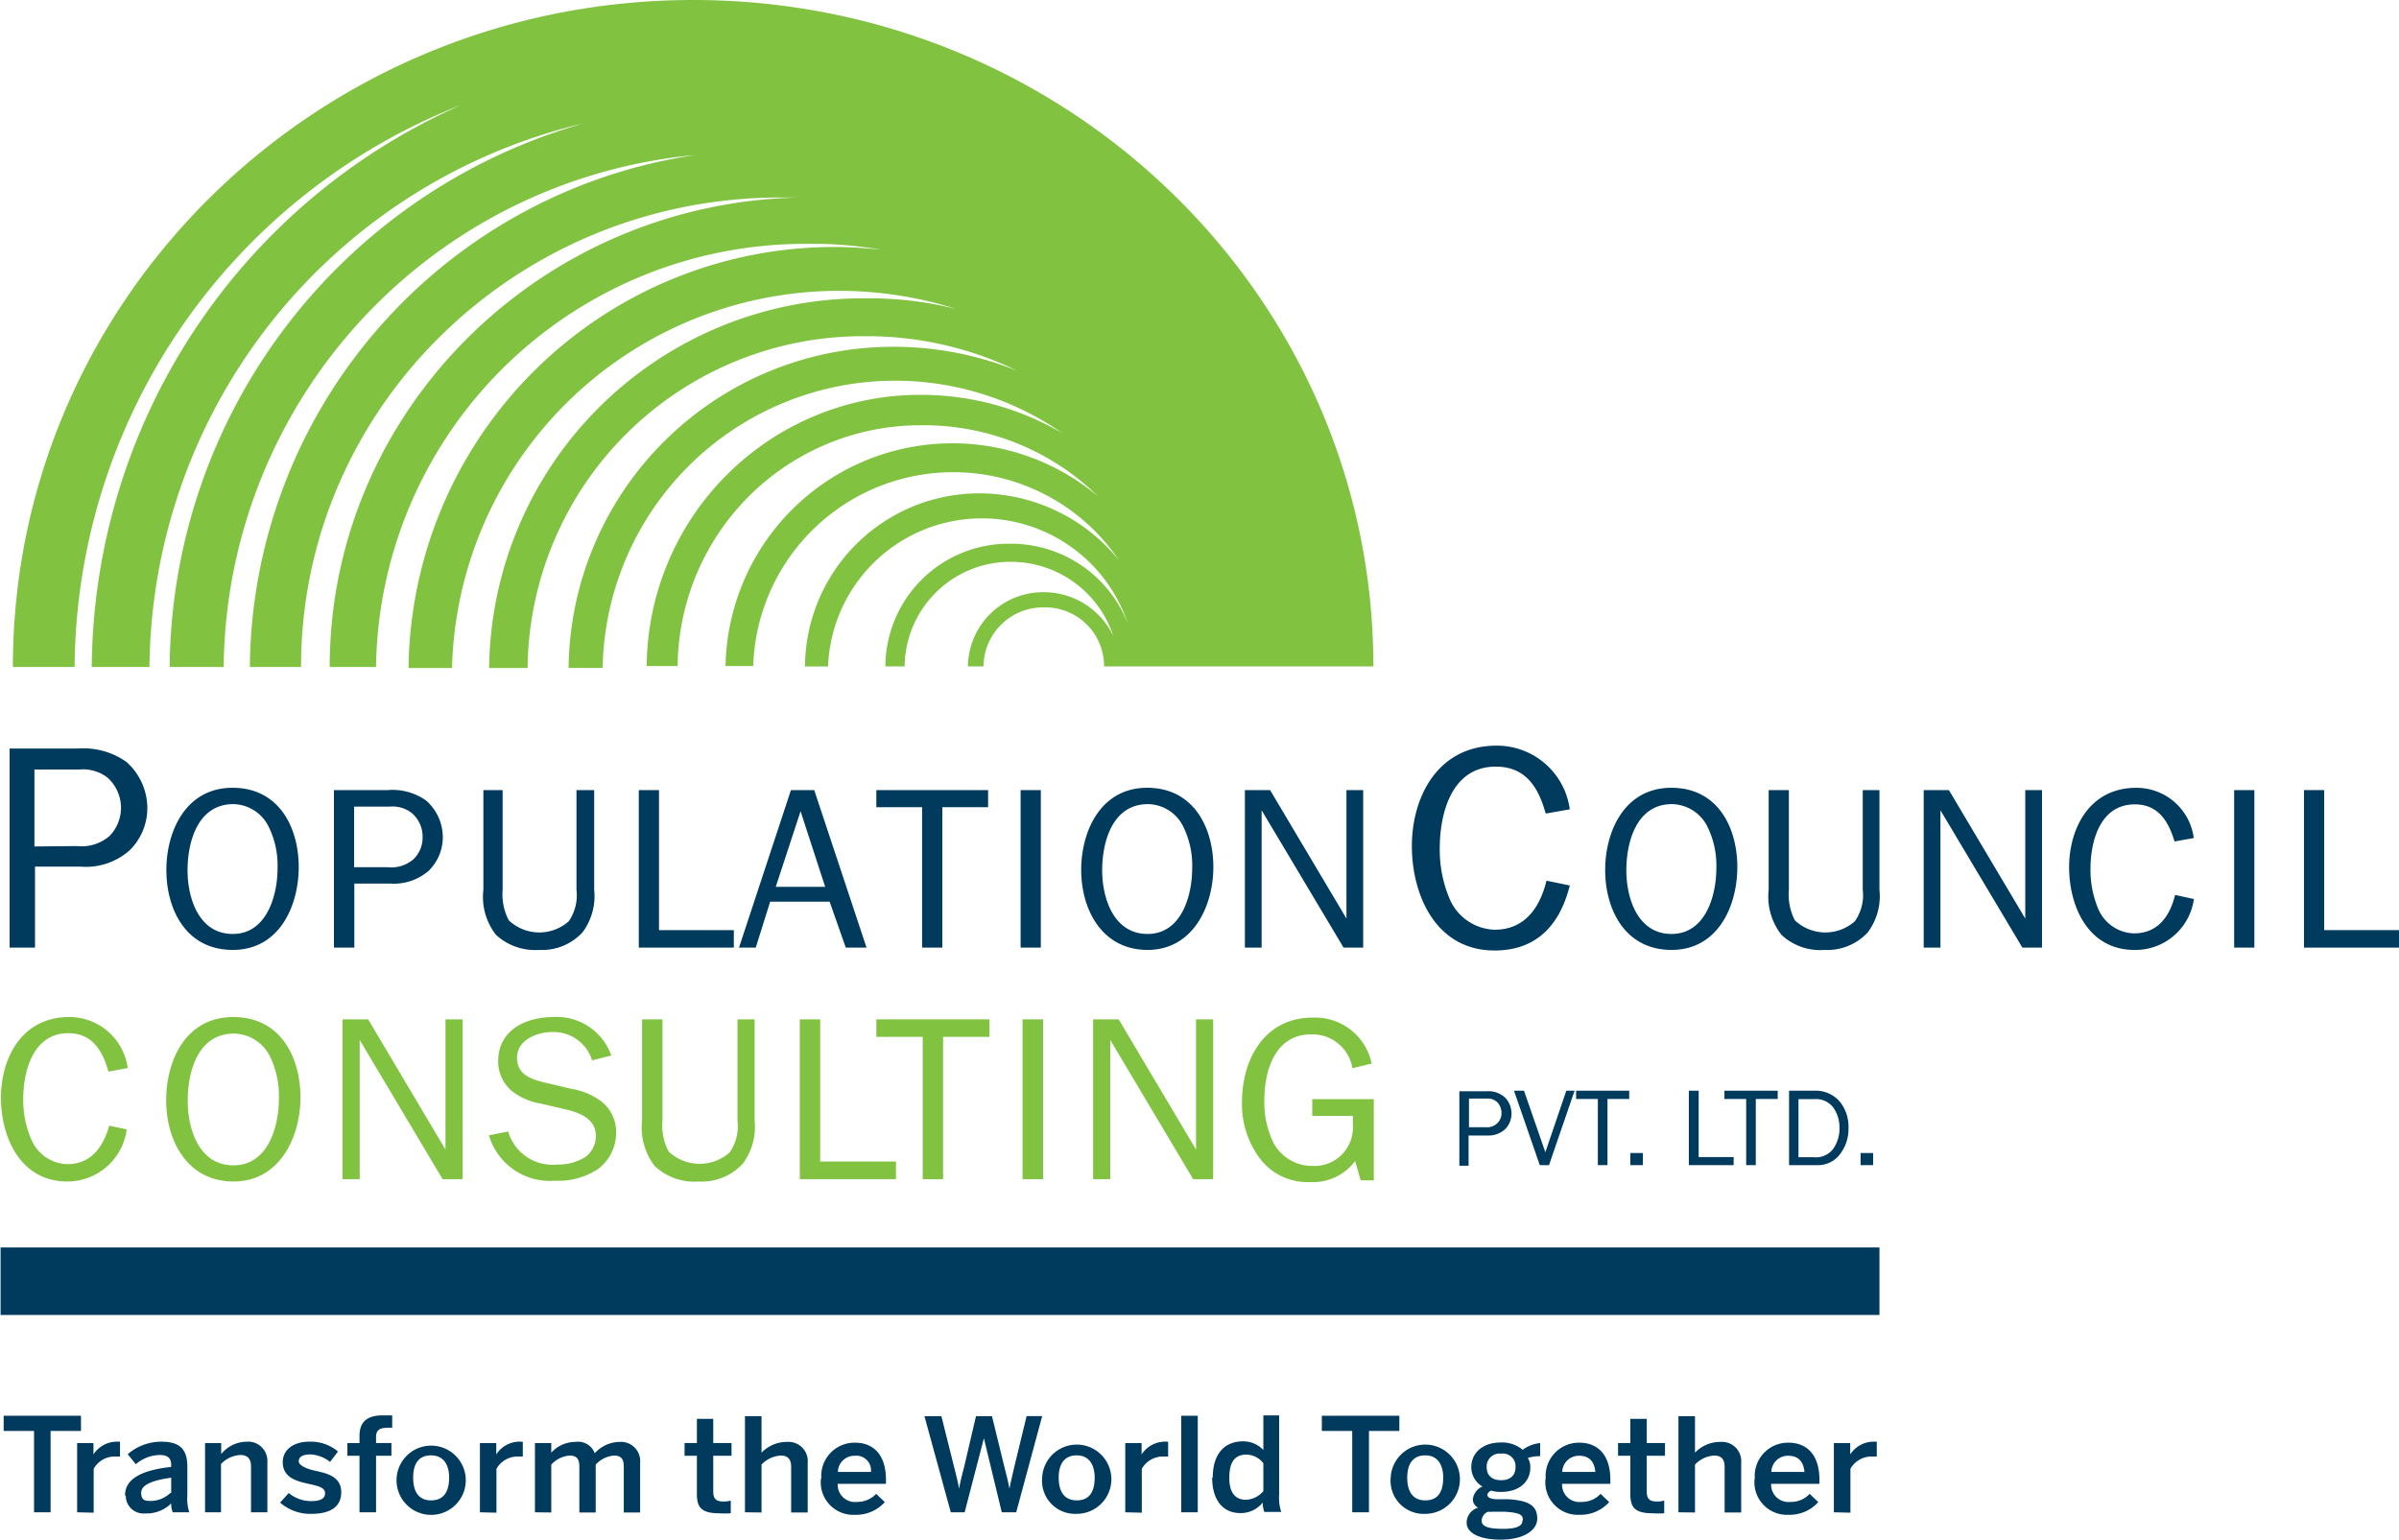 <svg xmlns="http://www.w3.org/2000/svg" xmlns:xlink="http://www.w3.org/1999/xlink" width="586.04" height="376.142" viewBox="0 0 586.04 376.142">
  <defs>
    <clipPath id="clip-path">
      <rect id="Rectangle_1" data-name="Rectangle 1" width="586.04" height="375.908" fill="none"/>
    </clipPath>
  </defs>
  <g id="logo" transform="translate(0 0.03)">
    <path id="Path_20" data-name="Path 20" d="M264.54,443.257a10.337,10.337,0,0,0,7.894-2.49,9.868,9.868,0,0,0-.7-14.378,9.915,9.915,0,0,0-6.719-1.833H254.062v18.8ZM248,468.067V419.434h16.634a18.185,18.185,0,0,1,11.935,3.289,15.177,15.177,0,0,1,5.075,11.324,14.473,14.473,0,0,1-4.37,10.29,16.117,16.117,0,0,1-11.935,3.947H254.2v19.782Z" transform="translate(-245.651 -236.585)" fill="#003a5d"/>
    <path id="Path_21" data-name="Path 21" d="M283.309,441.071a21.425,21.425,0,0,0-2.349-10.479,9.82,9.82,0,0,0-8.458-5.169c-8.787,0-11.183,9.4-11.183,16.164s2.725,15.553,11.042,15.553,10.948-9.4,10.948-16.07m-27.159.423c0-9.4,4.7-20.064,16.164-20.064s16.164,9.868,16.164,19.359-4.7,20.252-16.117,20.252-16.211-9.868-16.211-19.547" transform="translate(-215.505 -228.996)" fill="#003a5d"/>
    <path id="Path_22" data-name="Path 22" d="M278.064,440.432a8.223,8.223,0,0,0,6.25-1.974,7.283,7.283,0,0,0,2.208-5.31,7.564,7.564,0,0,0-2.772-6.062,7.707,7.707,0,0,0-5.31-1.457h-8.646v14.8Zm-13.2,19.641V421.59h13.157a14.1,14.1,0,0,1,9.4,2.584,11.983,11.983,0,0,1,4.041,8.975,11.511,11.511,0,0,1-3.43,8.129,12.921,12.921,0,0,1-9.4,3.148h-8.787v15.647Z" transform="translate(-183.288 -228.591)" fill="#003a5d"/>
    <path id="Path_23" data-name="Path 23" d="M299.777,421.55v24.34a14.756,14.756,0,0,1-2.866,10.431,13.438,13.438,0,0,1-10.572,4.276,14.1,14.1,0,0,1-10.572-3.712,15.082,15.082,0,0,1-3.054-11V421.55h4.7v24.34a13.722,13.722,0,0,0,1.5,7.471,10.855,10.855,0,0,0,14.66.235,11.23,11.23,0,0,0,1.88-7.706V421.55Z" transform="translate(-154.629 -228.552)" fill="#003a5d"/>
    <path id="Path_24" data-name="Path 24" d="M56.422,79.534H33.21V41.05h4.934V75.258H56.422v4.276Z" transform="translate(122.839 151.948)" fill="#003a5d"/>
    <path id="Path_25" data-name="Path 25" d="M300.956,426.719l-6.062,18.466h12.076ZM312,460.034l-3.947-11.23H293.532l-3.524,11.23H285.92l12.687-38.484h5.686l12.781,38.484Z" transform="translate(-105.39 -228.552)" fill="#003a5d"/>
    <path id="Path_26" data-name="Path 26" d="M56.743,79.534v-34.3H45.56V41.05h27.3v4.182H61.677v34.3Z" transform="translate(168.519 151.948)" fill="#003a5d"/>
    <path id="Path_27" data-name="Path 27" d="M53.06,41.05h4.934V79.534H53.06V41.05Z" transform="translate(196.261 151.948)" fill="#003a5d"/>
    <path id="Path_28" data-name="Path 28" d="M330.823,441.071a21.427,21.427,0,0,0-2.349-10.479,9.727,9.727,0,0,0-8.458-5.169c-8.787,0-11.183,9.4-11.183,16.164s2.772,15.553,11.089,15.553,10.9-9.4,10.9-16.07m-27.112.423c0-9.4,4.7-20.064,16.117-20.064s16.164,9.868,16.164,19.359-4.934,20.252-16.07,20.252-16.211-9.868-16.211-19.547" transform="translate(-39.588 -228.996)" fill="#003a5d"/>
    <path id="Path_29" data-name="Path 29" d="M88.825,79.534,68.808,45.984v33.55H64.72V41.05h6.155L89.53,72.438V41.05h4.088V79.534Z" transform="translate(239.389 151.948)" fill="#003a5d"/>
    <path id="Path_30" data-name="Path 30" d="M359.478,453.4c-2.349,9.4-7.894,15.882-18.373,15.882-14.331,0-20.2-13.533-20.2-25.515s6.3-24.528,20.675-24.528a17.949,17.949,0,0,1,17.9,15.553l-5.874,1.034c-1.739-6.155-4.7-11.465-12.217-11.465-10.807,0-13.674,11.465-13.674,19.923a30.872,30.872,0,0,0,2.3,12.123,12.405,12.405,0,0,0,11.089,7.8c7.565,0,11.136-5.639,12.687-11.982l5.686,1.175Z" transform="translate(23.995 -237.096)" fill="#003a5d"/>
    <path id="Path_31" data-name="Path 31" d="M358.109,441.071a21.427,21.427,0,0,0-2.35-10.479,9.867,9.867,0,0,0-8.5-5.169c-8.74,0-11.136,9.4-11.136,16.164s2.725,15.553,11.042,15.553,10.948-9.4,10.948-16.07m-27.159.423c0-9.4,4.7-20.064,16.164-20.064s16.117,9.868,16.117,19.359-4.7,20.252-16.07,20.252-16.211-9.868-16.211-19.547" transform="translate(61.169 -228.996)" fill="#003a5d"/>
    <path id="Path_32" data-name="Path 32" d="M366.59,421.55v24.34a14.755,14.755,0,0,1-2.866,10.431,13.439,13.439,0,0,1-10.572,4.276,13.768,13.768,0,0,1-10.525-3.712,15.131,15.131,0,0,1-3.1-11V421.55h4.934v24.34a13.72,13.72,0,0,0,1.457,7.471,10.854,10.854,0,0,0,14.66.235,11.043,11.043,0,0,0,1.927-7.706V421.55Z" transform="translate(92.534 -228.552)" fill="#003a5d"/>
    <path id="Path_33" data-name="Path 33" d="M124.115,79.534,104.1,45.984v33.55H100.01V41.05h6.155L124.82,72.438V41.05h4.088V79.534Z" transform="translate(369.922 151.948)" fill="#003a5d"/>
    <path id="Path_34" data-name="Path 34" d="M385.566,448.5a14.425,14.425,0,0,1-14.519,12.546c-11.371,0-15.976-10.713-15.976-20.2s4.981-19.406,16.352-19.406a14.1,14.1,0,0,1,14.1,12.264l-4.7.846c-1.41-4.7-3.853-9.069-9.68-9.069-8.552,0-10.854,9.069-10.854,15.741a24.242,24.242,0,0,0,1.833,9.632A9.774,9.774,0,0,0,370.905,457c6.015,0,8.834-4.417,10.056-9.4l4.464.987Z" transform="translate(150.385 -228.996)" fill="#003a5d"/>
    <g id="Group_5" data-name="Group 5" transform="translate(0 0.111)" clip-path="url(#clip-path)">
      <path id="Path_35" data-name="Path 35" d="M116.15,41.05h4.934V79.534H116.15V41.05Z" transform="translate(429.621 151.838)" fill="#003a5d"/>
      <path id="Path_36" data-name="Path 36" d="M142.992,79.534H119.78V41.05h4.934V75.258h18.279v4.276Z" transform="translate(443.048 151.838)" fill="#003a5d"/>
      <path id="Path_37" data-name="Path 37" d="M278.28,460.792a14.661,14.661,0,0,1-14.519,12.734c-11.512,0-16.211-10.854-16.211-20.487s5.075-19.688,16.634-19.688A14.379,14.379,0,0,1,278.516,445.8l-4.7.893c-1.41-4.981-3.9-9.4-9.821-9.4-8.646,0-11,9.4-11,16.023a24.054,24.054,0,0,0,1.879,9.727,9.868,9.868,0,0,0,8.881,6.25c6.108,0,8.928-4.7,10.243-9.4l4.7.987Z" transform="translate(-247.315 -185.016)" fill="#81c341"/>
    </g>
    <path id="Path_38" data-name="Path 38" d="M283.675,453.273a21.945,21.945,0,0,0-2.349-10.62,10.008,10.008,0,0,0-8.6-5.263c-8.928,0-11.324,9.4-11.324,16.4s2.772,15.788,11.183,15.788,11.089-9.4,11.089-16.305m-27.535.47c0-9.727,4.7-20.393,16.4-20.393s16.4,10.009,16.4,19.641-5.028,20.534-16.352,20.534-16.446-10.009-16.446-19.782" transform="translate(-215.542 -184.905)" fill="#81c341"/>
    <path id="Path_39" data-name="Path 39" d="M42.244,92.017,21.992,58v34.02H17.81V52.97h6.249L42.949,84.781V52.97h4.182V92.017Z" transform="translate(65.876 196.039)" fill="#81c341"/>
    <path id="Path_40" data-name="Path 40" d="M277.666,461.514a11.277,11.277,0,0,0,11.794,7.894,12.6,12.6,0,0,0,7.142-1.927,6.532,6.532,0,0,0,2.443-5.028c0-3.9-3.336-5.5-6.813-6.39l-6.625-1.551a15.315,15.315,0,0,1-7.189-3.148,9.4,9.4,0,0,1-3.242-7.236c0-7.518,6.625-10.76,13.533-10.76a14.1,14.1,0,0,1,14.1,9.4l-4.7,1.175a9.821,9.821,0,0,0-9.774-6.907c-3.759,0-8.552,1.974-8.552,6.249s3.524,5.31,7.236,6.2l5.967,1.409a16.683,16.683,0,0,1,7.283,3.007,9.4,9.4,0,0,1,3.712,7.753,11,11,0,0,1-4.464,8.881,17.576,17.576,0,0,1-10.431,2.819,15.506,15.506,0,0,1-16.164-11.089l4.7-.94Z" transform="translate(-153.476 -184.923)" fill="#81c341"/>
    <path id="Path_41" data-name="Path 41" d="M308.446,433.47v24.716a14.942,14.942,0,0,1-2.913,10.573,13.628,13.628,0,0,1-10.76,4.323,14.1,14.1,0,0,1-10.713-3.759,15.411,15.411,0,0,1-3.1-11.136V433.47h4.981v24.716a13.627,13.627,0,0,0,1.5,7.565,11.043,11.043,0,0,0,14.9.235,11.229,11.229,0,0,0,1.927-7.8V433.47Z" transform="translate(-124.11 -184.461)" fill="#81c341"/>
    <path id="Path_42" data-name="Path 42" d="M65.074,92.017H41.58V52.97h4.981V87.694H65.074v4.323Z" transform="translate(153.798 196.039)" fill="#81c341"/>
    <path id="Path_43" data-name="Path 43" d="M56.884,92.017V57.246H45.56V52.97H73.189v4.276H61.865V92.017Z" transform="translate(168.519 196.039)" fill="#81c341"/>
    <path id="Path_44" data-name="Path 44" d="M53.16,52.97h5.028V92.017H53.16V52.97Z" transform="translate(196.631 196.039)" fill="#81c341"/>
    <path id="Path_45" data-name="Path 45" d="M81.264,92.017,61.012,58v34.02H56.83V52.97h6.249L81.969,84.781V52.97h4.182V92.017Z" transform="translate(210.205 196.039)" fill="#81c341"/>
    <path id="Path_46" data-name="Path 46" d="M344.127,473.143h-3.054l-1.363-4.7a12.875,12.875,0,0,1-11.042,5.122,14.519,14.519,0,0,1-12.4-6.015,21.944,21.944,0,0,1-4.182-13.674c0-10.244,5.451-20.487,17.245-20.487a14.1,14.1,0,0,1,14.426,11.23l-4.7,1.128A9.914,9.914,0,0,0,329,437.479c-8.975,0-11.465,9.022-11.465,16.164a22.647,22.647,0,0,0,2.256,10.384,10.714,10.714,0,0,0,9.4,5.592,9.4,9.4,0,0,0,9.961-10.056V457.4h-9.914v-4.088h15.036v19.97Z" transform="translate(-8.676 -184.805)" fill="#81c341"/>
    <path id="Path_47" data-name="Path 47" d="M325.719,446.017H330a3.571,3.571,0,0,0,2.631-.987,3.383,3.383,0,0,0,1.034-2.537,3.9,3.9,0,0,0-.893-2.444,3.289,3.289,0,0,0-2.631-1.034h-4.417Zm0,9.4H323.37V437.231h6.578a5.968,5.968,0,0,1,4.7,1.645,5.639,5.639,0,0,1,1.457,3.759,5.357,5.357,0,0,1-1.6,3.9,6.015,6.015,0,0,1-4.182,1.5h-4.7v7.377Z" transform="translate(33.131 -170.648)" fill="#003a5d"/>
    <path id="Path_48" data-name="Path 48" d="M93.511,56.68,87.262,74.865H85.007L78.71,56.68h2.443l5.216,15.036L91.491,56.68Z" transform="translate(291.136 209.761)" fill="#003a5d"/>
    <path id="Path_49" data-name="Path 49" d="M89.6,74.865H87.25V58.7H81.94V56.68H94.909V58.7H89.6V74.865Z" transform="translate(303.083 209.761)" fill="#003a5d"/>
    <path id="Path_50" data-name="Path 50" d="M87.814,59.92v2.96H84.76V59.92Z" transform="translate(313.514 221.746)" fill="#003a5d"/>
    <path id="Path_51" data-name="Path 51" d="M98.748,72.891v1.974H87.8V56.68h2.4V72.891Z" transform="translate(324.759 209.761)" fill="#003a5d"/>
    <path id="Path_52" data-name="Path 52" d="M97.309,74.865H94.96V58.7H89.65V56.68h13.016V58.7H97.309V74.865Z" transform="translate(331.602 209.761)" fill="#003a5d"/>
    <path id="Path_53" data-name="Path 53" d="M342.812,453.444h3.759a5.31,5.31,0,0,0,4.7-2.021,8.645,8.645,0,0,0,1.551-5.357,8.364,8.364,0,0,0-1.457-4.7,5.262,5.262,0,0,0-4.7-2.114h-3.853v14.191Zm-2.3,1.927V437.186h6.2a7.706,7.706,0,0,1,6.156,2.631,9.68,9.68,0,0,1,2.161,6.438,10.054,10.054,0,0,1-2.114,6.484,6.673,6.673,0,0,1-5.451,2.631Z" transform="translate(96.53 -170.745)" fill="#003a5d"/>
    <path id="Path_54" data-name="Path 54" d="M99.784,59.92v2.96H96.73V59.92Z" transform="translate(357.789 221.746)" fill="#003a5d"/>
    <path id="Path_55" data-name="Path 55" d="M357.653,406.126a151.35,151.35,0,0,0-90.218,137.3h14.1a137.817,137.817,0,0,1,106.1-132.836A139.274,139.274,0,0,0,286.466,543.426h13.2A126.869,126.869,0,0,1,414.838,418.343,127.48,127.48,0,0,0,306.06,543.426h12.5c0-63.293,52.486-114.7,117.048-114.7h4.417c-63.481,1.457-114.464,52.533-114.464,114.7h11.324A104.784,104.784,0,0,1,442.655,440.051a95.254,95.254,0,0,1,17.715,1.457,99.735,99.735,0,0,0-10.948-.7,104.079,104.079,0,0,0-104.6,102.858h10.619a94.588,94.588,0,0,1,123.11-87.727,87.021,87.021,0,0,0-21.9-2.584,91.345,91.345,0,0,0-92.144,90.312h9.4a81.9,81.9,0,0,1,82.7-81.055,83.686,83.686,0,0,1,37.027,8.5A80.631,80.631,0,0,0,463.8,465.19a79.316,79.316,0,0,0-79.88,78.471h8.317a71.47,71.47,0,0,1,112.349-57.326,68.134,68.134,0,0,0-34.4-9.4A66.771,66.771,0,0,0,403,543.191h7.565a59.346,59.346,0,0,1,60-58.83,60.8,60.8,0,0,1,42.713,17.386,55.4,55.4,0,0,0-91.017,41.444h6.766a48.868,48.868,0,0,1,89.278-25.938A43.982,43.982,0,0,0,484.71,501a42.571,42.571,0,0,0-43.041,42.29h5.639A37.591,37.591,0,0,1,520.562,532.9,30.637,30.637,0,0,0,491.9,513.306a30.12,30.12,0,0,0-30.59,29.979h4.7a25.844,25.844,0,0,1,26.079-25.562,26.361,26.361,0,0,1,24.9,18.137,18.8,18.8,0,0,0-17.01-10.713,18.373,18.373,0,0,0-18.513,18.137h3.806a14.566,14.566,0,0,1,14.708-14.425,14.378,14.378,0,0,1,14.754,14.425h65.784c0-89.936-74.383-162.815-166.151-162.815s-166.2,72.973-166.2,162.956h15.083a148.578,148.578,0,0,1,94.4-137.3" transform="translate(-245.022 -380.5)" fill="#81c341"/>
    <path id="Path_56" data-name="Path 56" d="M459.013,81.323H.03V64.83H459.013V81.323Z" transform="translate(0.111 239.907)" fill="#003a5d"/>
    <path id="Path_57" data-name="Path 57" d="M7.614,97.168V77.292H.19V73.58H19.079v3.712H11.655V97.168Z" transform="translate(0.703 272.272)" fill="#003a5d"/>
    <path id="Path_58" data-name="Path 58" d="M251.51,472.689V455.773H255.5v2.772h0a6.861,6.861,0,0,1,6.25-3.1h.235v3.618h-1.081a5.874,5.874,0,0,0-5.357,3.008v10.713Z" transform="translate(-232.668 -103.249)" fill="#003a5d"/>
    <path id="Path_59" data-name="Path 59" d="M265.277,467.976v-3.759c-4.7.658-7.33,1.786-7.33,3.665s.94,2.02,2.4,2.02a7,7,0,0,0,4.7-1.927ZM254,468.587c0-3.665,3.2-6.108,11.277-7v-.517c0-1.691-.94-2.4-2.819-2.4a9.4,9.4,0,0,0-5.827,2.255l-1.974-2.443a12.5,12.5,0,0,1,8.317-3.054c4.7,0,6.249,2.161,6.249,6.108v7a11.044,11.044,0,0,0,.47,4.135h-4.041a5.929,5.929,0,0,1-.376-2.161,8.553,8.553,0,0,1-6.391,2.443,4.323,4.323,0,0,1-4.7-4.37Z" transform="translate(-223.458 -103.235)" fill="#003a5d"/>
    <path id="Path_60" data-name="Path 60" d="M258.16,472.69V455.774h3.947v2.678a8.13,8.13,0,0,1,6.156-3.007,4.7,4.7,0,0,1,5.122,4.934V472.69H269.39V461.507c0-1.833-.8-2.819-2.631-2.819a7,7,0,0,0-4.7,2.208V472.69Z" transform="translate(-208.07 -103.25)" fill="#003a5d"/>
    <path id="Path_61" data-name="Path 61" d="M262.05,470.381l2.161-2.4a8.694,8.694,0,0,0,5.451,1.973c2.115,0,3.43-.517,3.43-1.927s-1.739-1.785-3.853-2.255c-2.96-.658-6.484-1.457-6.484-5.357,0-2.96,2.584-4.981,6.39-4.981a10.292,10.292,0,0,1,7.1,2.4l-1.927,2.537a8.554,8.554,0,0,0-4.7-1.833c-2.255,0-2.96.752-2.96,1.692s1.739,1.785,3.806,2.255c2.96.658,6.578,1.363,6.578,5.31s-3.289,5.263-7.236,5.263a11.091,11.091,0,0,1-7.612-2.678Z" transform="translate(-193.682 -103.244)" fill="#003a5d"/>
    <path id="Path_62" data-name="Path 62" d="M268.52,477.742V463.928h-2.96v-3.1h2.96v-1.739c0-2.819,1.222-5.028,5.639-5.028h2.349v3.054a5.261,5.261,0,0,0-1.363,0c-1.41,0-2.584.376-2.584,2.208v1.5h3.759v3.1h-3.759v13.815Z" transform="translate(-180.699 -108.302)" fill="#003a5d"/>
    <path id="Path_63" data-name="Path 63" d="M280.966,464.454c0-3.148-1.363-5.451-4.417-5.451s-4.37,2.067-4.37,5.451S273.5,470,276.55,470,280.966,467.932,280.966,464.454Zm-12.828,0a8.458,8.458,0,1,1,4.025,7.848,8.459,8.459,0,0,1-4.025-7.848Z" transform="translate(-171.248 -103.472)" fill="#003a5d"/>
    <path id="Path_64" data-name="Path 64" d="M272.45,472.69V455.774h3.994v2.772h0a6.766,6.766,0,0,1,6.2-3.1h.282v3.618h-1.081a5.921,5.921,0,0,0-5.357,3.008v10.713Z" transform="translate(-155.214 -103.249)" fill="#003a5d"/>
    <path id="Path_65" data-name="Path 65" d="M275.31,472.677V455.761H279.3v2.35a7.987,7.987,0,0,1,5.921-2.632,4.323,4.323,0,0,1,4.7,2.773,8.317,8.317,0,0,1,6.062-2.772,4.7,4.7,0,0,1,5.028,5.122v12.123h-3.994V461.587c0-1.88-.564-2.772-2.443-2.772a6.862,6.862,0,0,0-4.417,2.208v11.7h-3.994V461.587c0-1.88-.564-2.772-2.443-2.772a6.862,6.862,0,0,0-4.417,2.208v11.7Z" transform="translate(-144.635 -103.237)" fill="#003a5d"/>
    <path id="Path_66" data-name="Path 66" d="M286.1,472.66v-9.4H283.09v-3.1H286.1v-5.92h3.994v5.92h4.464v3.1h-4.464v8.646c0,1.786.564,2.538,2.537,2.538a5.973,5.973,0,0,0,1.739-.235v3.1a20.077,20.077,0,0,1-2.913,0c-4.417,0-5.357-1.6-5.357-4.7Z" transform="translate(-115.858 -107.637)" fill="#003a5d"/>
    <path id="Path_67" data-name="Path 67" d="M286.23,477.594V454.1h4.041v8.928a8.6,8.6,0,0,1,6.3-2.631,4.7,4.7,0,0,1,4.981,5.122v12.123h-4.041V466.505c0-1.88-.8-2.772-2.537-2.772a7,7,0,0,0-4.7,2.208v11.7Z" transform="translate(-104.244 -108.154)" fill="#003a5d"/>
    <path id="Path_68" data-name="Path 68" d="M302.438,462.623a3.588,3.588,0,0,0-3.947-3.947,4.041,4.041,0,0,0-4.135,3.947Zm-12.123,1.645a8.129,8.129,0,0,1,8.223-8.786c3.9,0,7.565,2.255,7.565,9.162v.893H294.309a4.229,4.229,0,0,0,4.7,4.417,6.343,6.343,0,0,0,4.7-1.974L305.821,470a9.4,9.4,0,0,1-7.283,3.1,7.941,7.941,0,0,1-8.317-8.834Z" transform="translate(-89.674 -103.05)" fill="#003a5d"/>
    <path id="Path_69" data-name="Path 69" d="M302,477.594,295.56,454.1H299.7l3.054,12.217c.47,1.88.94,3.618,1.269,5.5h0c.329-1.833.752-3.571,1.269-5.451l2.866-12.264h3.9l3.007,12.311c.517,2.02.893,3.43,1.269,5.4h0c.376-2.068.752-3.289,1.175-5.31l3.007-12.405h3.806l-6.343,23.494h-3.524l-4.37-18.091h0l-4.7,18.091Z" transform="translate(-69.734 -108.154)" fill="#003a5d"/>
    <path id="Path_70" data-name="Path 70" d="M314.536,463.662c0-3.148-1.363-5.451-4.37-5.451s-4.417,2.067-4.417,5.451,1.363,5.544,4.417,5.544S314.536,467.139,314.536,463.662Zm-12.828,0a8.458,8.458,0,1,1,8.458,8.834,8.083,8.083,0,0,1-8.458-8.834Z" transform="translate(-47.125 -102.68)" fill="#003a5d"/>
    <path id="Path_71" data-name="Path 71" d="M306,472.689V455.773h3.994v2.772h0a6.861,6.861,0,0,1,6.249-3.1h.235v3.618H315.4a5.874,5.874,0,0,0-5.357,3.008v10.713Z" transform="translate(-31.118 -103.249)" fill="#003a5d"/>
    <path id="Path_72" data-name="Path 72" d="M61.41,97.168V73.58h4.041V97.168Z" transform="translate(227.146 272.272)" fill="#003a5d"/>
    <path id="Path_73" data-name="Path 73" d="M323.019,472.573V465.76a5.357,5.357,0,0,0-4.088-2.115c-3.007,0-4.229,1.927-4.229,5.686s1.551,5.357,4.135,5.357a5.968,5.968,0,0,0,4.182-2.115Zm-12.358-3.336c0-5.874,2.96-8.834,7.424-8.834a6.767,6.767,0,0,1,4.934,2.115V454.06h3.853v19.453a10.808,10.808,0,0,0,.517,4.135h-4.135a6.017,6.017,0,0,1-.376-2.3,6.859,6.859,0,0,1-5.5,2.585c-3.947,0-6.86-2.82-6.86-8.693Z" transform="translate(-14.399 -108.302)" fill="#003a5d"/>
    <path id="Path_74" data-name="Path 74" d="M76.144,97.168V77.292H68.72V73.58H87.656v3.712H80.232V97.168Z" transform="translate(254.185 272.272)" fill="#003a5d"/>
    <path id="Path_75" data-name="Path 75" d="M332.656,463.662c0-3.148-1.363-5.451-4.37-5.451s-4.417,2.067-4.417,5.451,1.363,5.544,4.417,5.544S332.656,467.139,332.656,463.662Zm-12.828,0a8.458,8.458,0,1,1,8.458,8.834,8.083,8.083,0,0,1-8.458-8.834Z" transform="translate(19.898 -102.68)" fill="#003a5d"/>
    <path id="Path_76" data-name="Path 76" d="M335.685,461.49a3.1,3.1,0,0,0-3.524-3.289,3.148,3.148,0,0,0-3.524,3.289c0,2.068,1.316,3.2,3.524,3.2S335.685,463.558,335.685,461.49Zm1.786,12.828c0-1.222-.893-1.691-4.417-1.927h-3.007a4.025,4.025,0,0,1-1.034,0,2.4,2.4,0,0,0-1.6,2.208c0,1.457,1.786,1.974,5.263,1.974s4.7-.8,4.7-1.974Zm-13.721.658a3.806,3.806,0,0,1,2.819-3.571,2.3,2.3,0,0,1-1.316-2.068,3.9,3.9,0,0,1,2.349-3.1,5.5,5.5,0,0,1-2.725-4.7c0-3.477,2.725-6.062,7.236-6.062a7.8,7.8,0,0,1,5.31,1.786,8.69,8.69,0,0,1,4.276-1.645v3.2a11.175,11.175,0,0,0-3.007.423,4.419,4.419,0,0,1,.611,2.3c0,3.524-2.678,6.015-7.189,6.015a7.806,7.806,0,0,1-2.4-.329c-.517.282-.893.611-.893,1.081s.47.893,1.974,1.034h3.054c5.122.282,7.142,1.645,7.142,4.7s-3.571,5.169-8.928,5.169-8.317-1.691-8.317-4.135Z" transform="translate(34.537 -103.092)" fill="#003a5d"/>
    <path id="Path_77" data-name="Path 77" d="M340.061,462.623c-.235-2.584-1.551-3.947-3.947-3.947a4.041,4.041,0,0,0-4.135,3.947Zm-12.123,1.645a8.129,8.129,0,0,1,8.223-8.786c3.853,0,7.565,2.255,7.565,9.162v.893H331.932a4.229,4.229,0,0,0,4.7,4.417,6.156,6.156,0,0,0,4.7-1.974L343.444,470a9.4,9.4,0,0,1-7.236,3.1,7.941,7.941,0,0,1-8.317-8.834Z" transform="translate(49.661 -103.05)" fill="#003a5d"/>
    <path id="Path_78" data-name="Path 78" d="M334.627,472.66v-9.4H331.62v-3.1h3.007v-5.92h3.994v5.92h4.464v3.1h-4.464v8.646c0,1.786.564,2.538,2.537,2.538a5.973,5.973,0,0,0,1.738-.235v3.1a20.074,20.074,0,0,1-2.913,0c-4.417,0-5.357-1.6-5.357-4.7Z" transform="translate(63.647 -107.637)" fill="#003a5d"/>
    <path id="Path_79" data-name="Path 79" d="M334.76,477.594V454.1H338.8v8.928a8.5,8.5,0,0,1,6.3-2.631,4.7,4.7,0,0,1,4.981,5.122v12.123h-4.041V466.505c0-1.88-.8-2.772-2.537-2.772a7,7,0,0,0-4.7,2.208v11.7Z" transform="translate(75.261 -108.154)" fill="#003a5d"/>
    <path id="Path_80" data-name="Path 80" d="M350.931,462.623c-.235-2.584-1.551-3.947-3.947-3.947a4.041,4.041,0,0,0-4.135,3.947Zm-12.123,1.645a8.129,8.129,0,0,1,8.223-8.786c3.853,0,7.565,2.255,7.565,9.162v.893H342.8a4.229,4.229,0,0,0,4.7,4.417,6.155,6.155,0,0,0,4.7-1.974L354.314,470a9.4,9.4,0,0,1-7.236,3.1,7.941,7.941,0,0,1-8.317-8.834Z" transform="translate(89.868 -103.05)" fill="#003a5d"/>
    <path id="Path_81" data-name="Path 81" d="M342.84,472.689V455.773h3.994v2.772h0a6.861,6.861,0,0,1,6.25-3.1h.235v3.618h-1.081a5.874,5.874,0,0,0-5.357,3.007v10.713Z" transform="translate(105.148 -103.249)" fill="#003a5d"/>
  </g>
</svg>
